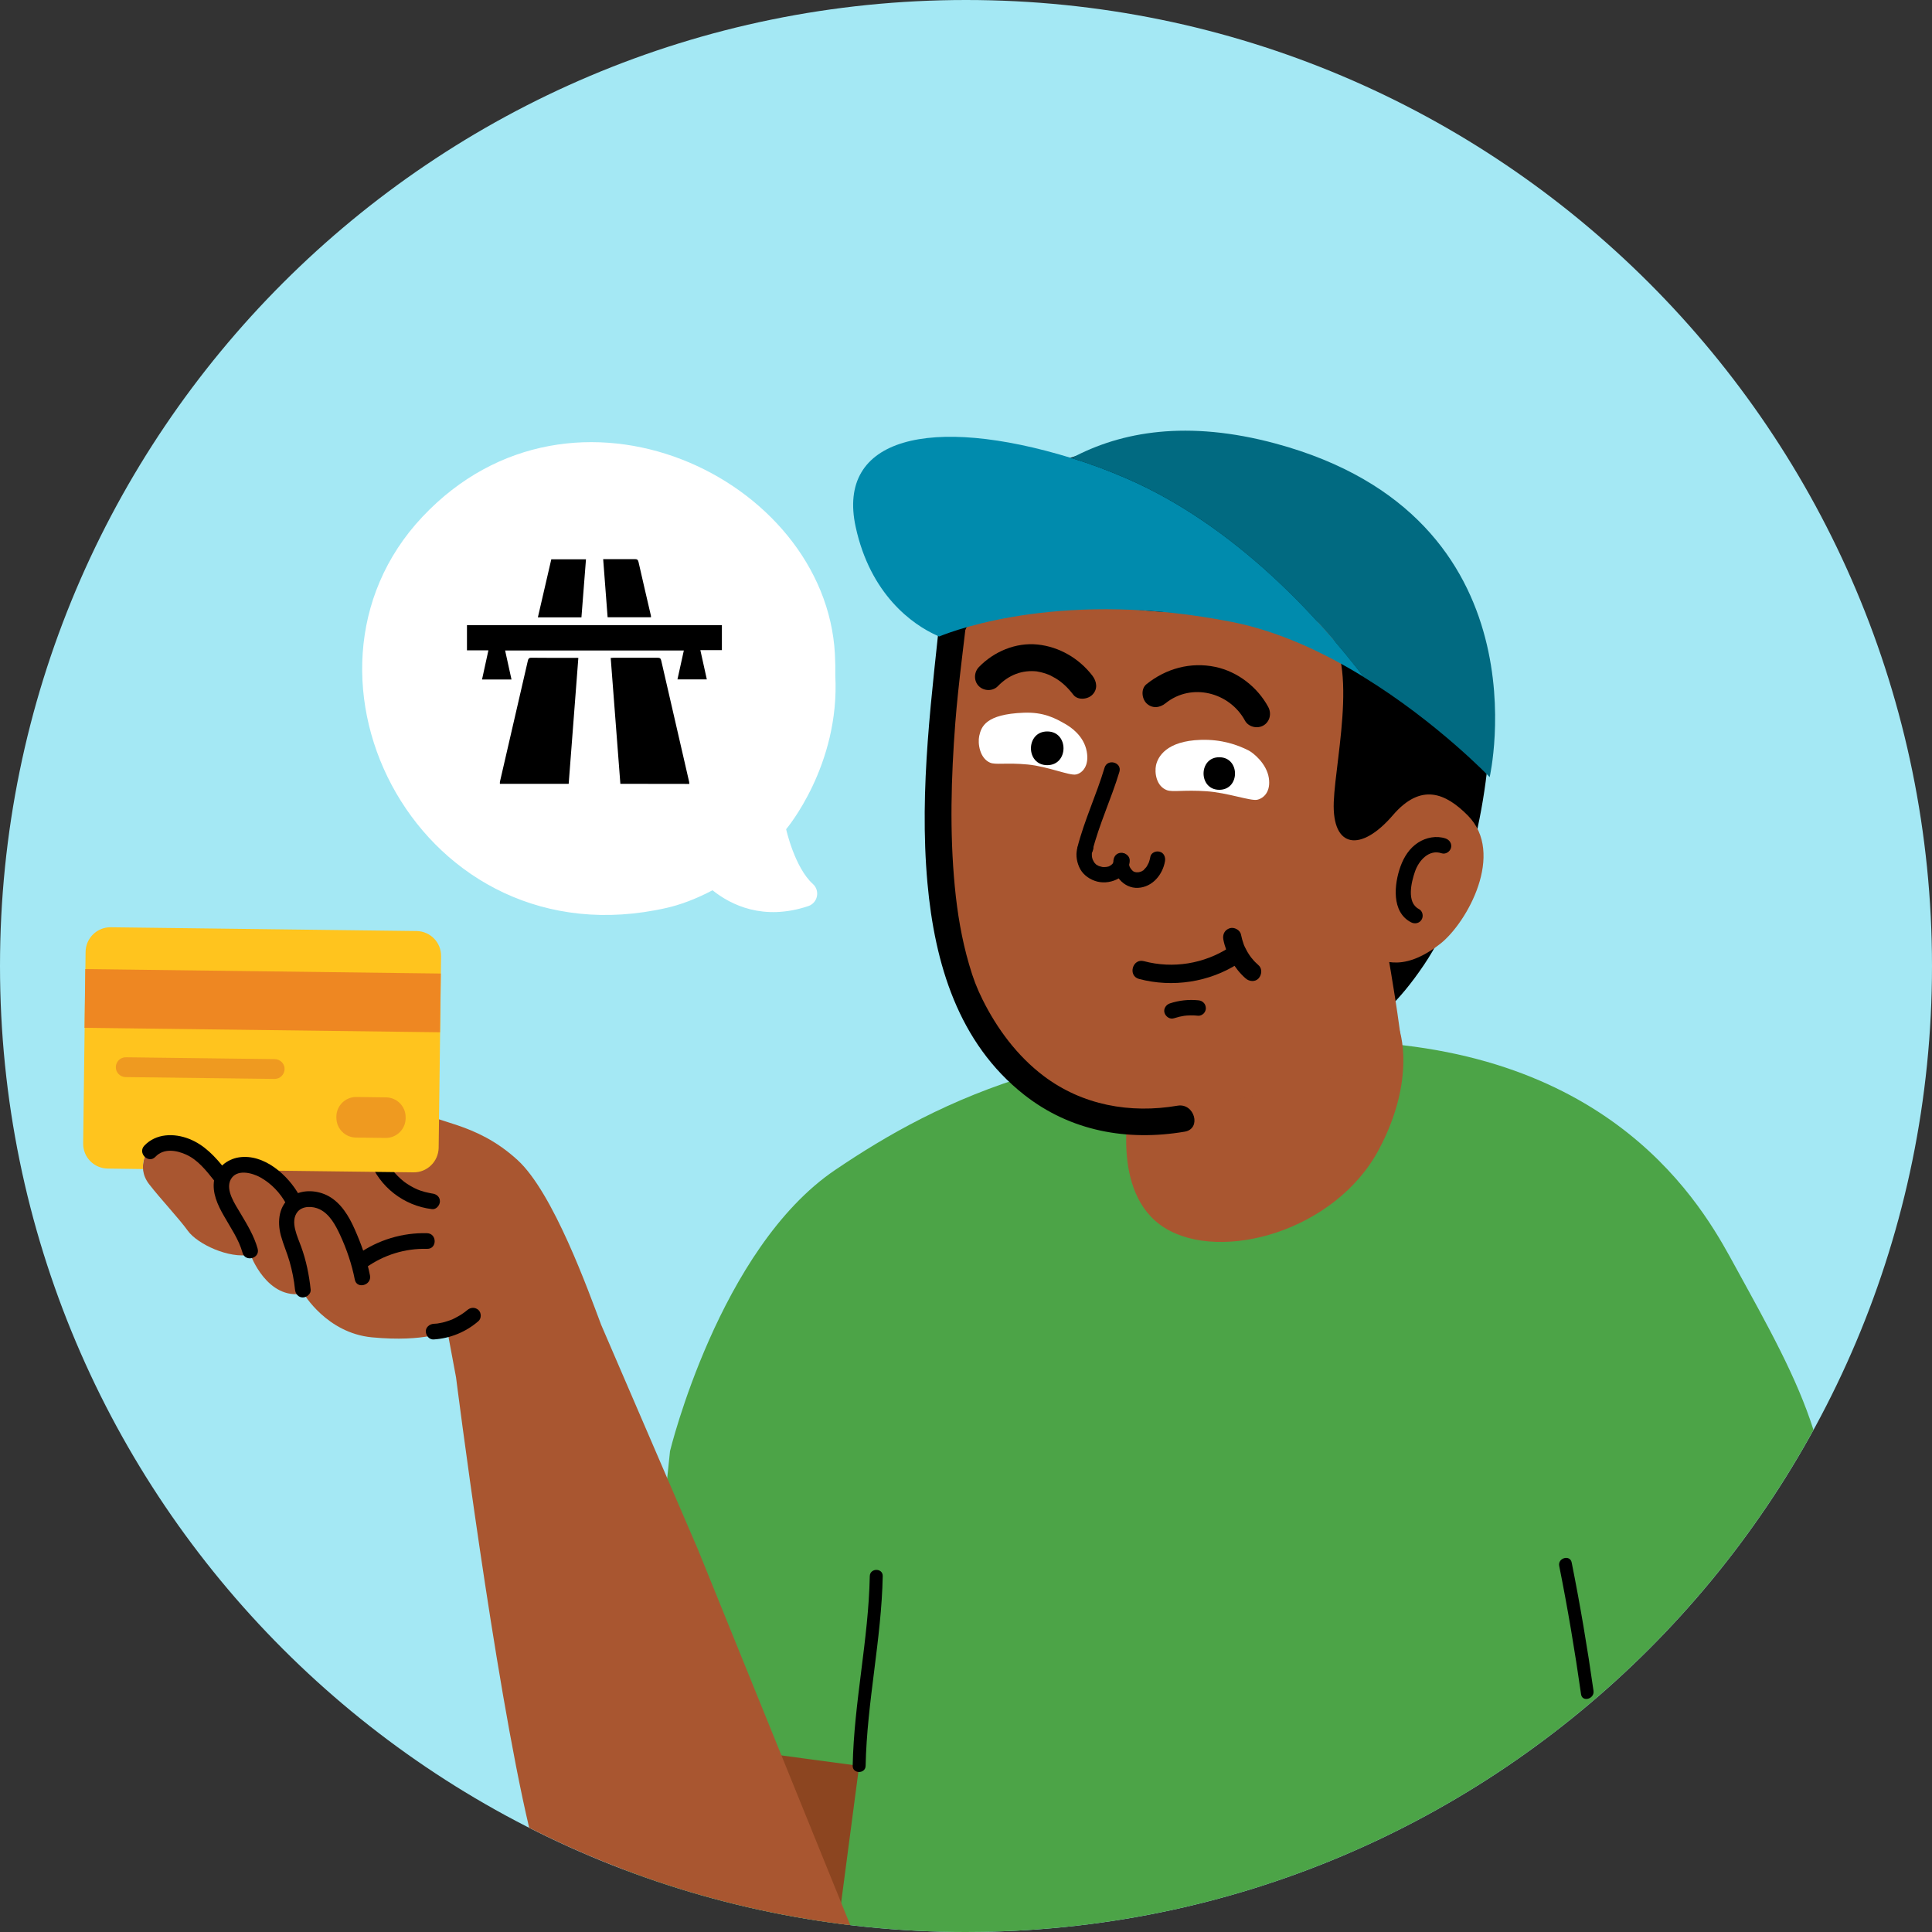 <svg width="200" height="200" viewBox="0 0 200 200" fill="none" xmlns="http://www.w3.org/2000/svg">
<rect x="0" y="0" width="200" height="200" fill="#333333" stroke="none"/>
<g clip-path="url(#clip0_520_7018)">
<path d="M100 200C155.228 200 200 155.228 200 100C200 44.772 155.228 0 100 0C44.772 0 0 44.772 0 100C0 155.228 44.772 200 100 200Z" fill="#A4E8F4"/>
<path d="M187.73 148.02C185.99 142.54 182.96 137.18 179.66 131.16C176.92 126.17 168.45 109.48 141.65 107.89C112.29 106.15 97.09 113.92 86.46 121.11C74.45 129.23 69.36 150.22 69.36 150.22L64.83 193.63C75.77 197.74 87.62 200 100 200C137.82 200 170.74 179 187.73 148.02Z" fill="#4CA447"/>
<path d="M78.4 181.39L88.94 182.8L86.9 198.29L78.4 181.39Z" fill="#8C4520"/>
<path d="M116.99 113.95C116.99 113.95 114.79 123.53 120.59 127.12C126.39 130.71 138.23 127.48 142.75 118.98C146.69 111.56 144.84 106.53 144.84 106.53L116.99 113.95Z" fill="#A95630"/>
<path d="M134.99 67.74C134.99 67.74 99.38 72.05 97.71 66.01C96.48 61.55 100.03 40.03 134.09 47.42C145.12 49.81 153.88 59.05 154.29 71.94C154.58 80.9 152.22 92.73 147.43 99.85C142.01 107.9 138.44 107.05 138.44 107.05L134.99 67.74Z" fill="black"/>
<path d="M145.25 109.64C144.93 105.97 143.81 99.59 143.81 99.59C144.65 99.71 146.44 99.79 149.11 97.69C151.88 95.5 155.84 88.35 151.95 84.42C149.66 82.11 147.11 80.99 144.19 84.39C140.9 88.22 137.89 87.86 138.07 83.03C138.25 78.21 141.05 66.91 136.31 64.34C131.57 61.77 126.81 64.17 117.86 63.12C113.95 62.66 111.21 61.7 107.97 60.65C104.27 59.45 100 63.06 99.02 67.78C98.49 70.37 97.34 90.56 97.86 95.11C98.33 99.25 102.28 115.09 118.19 115.03C126.31 115 145.25 109.64 145.25 109.64Z" fill="#A95630"/>
<path d="M97.49 62.08C96.49 71.86 95.12 81.55 96.01 91.42C96.76 99.73 99.21 107.98 106.02 113.33C110.81 117.1 116.69 118.16 122.64 117.15C124.41 116.85 123.66 114.16 121.9 114.46C116.99 115.3 112.03 114.41 108.02 111.37C105.3 109.31 103.21 106.49 101.7 103.45C101.1 102.23 100.75 101.32 100.32 99.84C99.55 97.21 99.1 94.5 98.84 91.77C98.3 86.15 98.46 80.48 98.89 74.86C99.22 70.58 99.84 66.34 100.28 62.08C100.47 60.29 97.67 60.3 97.49 62.08Z" fill="black"/>
<path d="M113.08 69.94C111.7 68.15 109.65 66.95 107.4 66.72C105.15 66.49 102.88 67.45 101.33 69.06C100.81 69.6 100.79 70.5 101.33 71.03C101.86 71.56 102.78 71.57 103.3 71.03C104.41 69.88 105.81 69.32 107.4 69.51C107.23 69.49 107.68 69.57 107.76 69.59C107.95 69.64 108.14 69.69 108.33 69.76C108.36 69.77 108.67 69.89 108.58 69.85C108.51 69.82 108.73 69.92 108.75 69.93C108.93 70.02 109.11 70.12 109.28 70.22C109.97 70.64 110.55 71.19 111.11 71.92C111.57 72.52 112.6 72.41 113.08 71.92C113.67 71.33 113.54 70.54 113.08 69.94Z" fill="black"/>
<path d="M119.08 88.7C119.06 88.82 119.04 88.94 119 89.05C118.98 89.11 118.97 89.16 118.95 89.22C118.94 89.24 118.85 89.46 118.9 89.35C118.95 89.24 118.86 89.42 118.85 89.44C118.82 89.49 118.8 89.54 118.77 89.59C118.74 89.64 118.71 89.69 118.68 89.74C118.66 89.76 118.65 89.79 118.63 89.81C118.69 89.73 118.7 89.72 118.67 89.76C118.59 89.85 118.51 89.94 118.42 90.03C118.41 90.04 118.39 90.05 118.38 90.07C118.31 90.12 118.32 90.12 118.41 90.05C118.39 90.09 118.3 90.13 118.26 90.15C118.22 90.17 118.15 90.23 118.1 90.23C118.13 90.22 118.16 90.21 118.18 90.2C118.14 90.21 118.11 90.23 118.07 90.24C118.01 90.26 117.96 90.27 117.9 90.29C117.88 90.29 117.86 90.3 117.84 90.3C117.75 90.31 117.76 90.31 117.88 90.29C117.86 90.28 117.73 90.3 117.71 90.3C117.68 90.3 117.65 90.3 117.62 90.3C117.56 90.3 117.58 90.3 117.69 90.31C117.64 90.29 117.57 90.29 117.52 90.28C117.51 90.28 117.37 90.22 117.36 90.23C117.45 90.27 117.47 90.28 117.42 90.25C117.39 90.24 117.37 90.22 117.34 90.21C117.3 90.19 117.25 90.14 117.21 90.12C117.3 90.19 117.31 90.2 117.25 90.14C117.24 90.13 117.22 90.12 117.21 90.1C117.17 90.06 117.14 90.02 117.1 89.98C116.98 89.86 117.17 90.1 117.09 89.97C117.06 89.92 117.03 89.88 117 89.83C116.98 89.79 116.93 89.72 116.92 89.68C116.96 89.78 116.97 89.79 116.94 89.71C116.93 89.69 116.93 89.67 116.92 89.66C116.9 89.6 116.88 89.53 116.87 89.47C116.86 89.44 116.86 89.41 116.85 89.39C116.86 89.5 116.87 89.52 116.86 89.46C116.86 89.33 116.85 89.21 116.86 89.08C116.9 88.66 116.46 88.26 116.06 88.28C115.59 88.3 115.31 88.63 115.26 89.08C115.11 90.53 116.31 91.99 117.81 91.91C119.3 91.83 120.36 90.55 120.6 89.15C120.67 88.74 120.49 88.27 120.04 88.17C119.68 88.06 119.16 88.26 119.08 88.7Z" fill="black"/>
<path d="M115.37 88.89C115.36 88.96 115.35 89.03 115.33 89.1C115.32 89.13 115.24 89.3 115.3 89.2C115.36 89.1 115.24 89.3 115.23 89.32C115.22 89.34 115.21 89.35 115.2 89.37C115.15 89.44 115.15 89.43 115.22 89.35C115.21 89.39 115.12 89.45 115.1 89.48C115.08 89.5 115.06 89.52 115.04 89.54C115 89.58 115.01 89.56 115.08 89.51C115.05 89.55 114.96 89.58 114.92 89.61C114.88 89.63 114.85 89.65 114.81 89.67C114.84 89.66 114.86 89.65 114.89 89.64C114.8 89.71 114.62 89.72 114.51 89.75C114.45 89.76 114.47 89.76 114.57 89.74C114.53 89.74 114.49 89.75 114.46 89.75C114.4 89.75 114.35 89.76 114.29 89.76C114.23 89.76 114.18 89.76 114.12 89.75C113.93 89.74 114.29 89.79 114.11 89.75C113.99 89.72 113.87 89.69 113.75 89.65C113.69 89.63 113.71 89.64 113.81 89.68C113.78 89.67 113.76 89.66 113.73 89.64C113.67 89.61 113.61 89.58 113.55 89.54C113.51 89.51 113.35 89.44 113.52 89.53C113.47 89.5 113.43 89.45 113.39 89.41C113.35 89.37 113.31 89.33 113.27 89.28C113.16 89.16 113.34 89.41 113.27 89.27C113.24 89.22 113.21 89.18 113.19 89.13C113.18 89.11 113.09 88.91 113.13 89.03C113.18 89.15 113.11 88.97 113.1 88.94C113.08 88.88 113.06 88.81 113.05 88.75C113.05 88.73 113.04 88.71 113.04 88.69C113.03 88.6 113.03 88.62 113.04 88.74C113.05 88.69 113.03 88.62 113.03 88.57C113.03 88.51 113.03 88.46 113.03 88.4C113.03 88.36 113.04 88.33 113.04 88.29C113.04 88.32 113.03 88.36 113.03 88.39C112.99 88.36 113.13 88.05 113.14 88.02C113.3 87.63 112.97 87.13 112.58 87.04C112.12 86.93 111.77 87.18 111.6 87.6C111.32 88.29 111.42 89.07 111.71 89.74C112.01 90.44 112.62 90.93 113.32 91.18C114.75 91.7 116.69 90.94 116.93 89.32C116.96 89.1 116.97 88.91 116.85 88.71C116.75 88.54 116.56 88.39 116.37 88.34C115.98 88.24 115.44 88.45 115.37 88.89Z" fill="black"/>
<path d="M113.07 88.15C113.78 85.33 115.04 82.69 115.88 79.9C116.17 78.91 114.63 78.49 114.34 79.48C113.51 82.26 112.25 84.91 111.53 87.73C111.28 88.72 112.82 89.14 113.07 88.15Z" fill="black"/>
<path d="M112.5 77.8C112.2 76.14 110.79 75.24 110.3 74.96C109.23 74.34 108.03 73.7 105.98 73.78C102.03 73.93 101.58 75.23 101.37 76.18C101.2 76.96 101.42 78.49 102.49 78.95C103.07 79.2 104.17 78.93 106.38 79.14C108.48 79.34 110.75 80.33 111.4 80.17C112.06 80.03 112.77 79.27 112.5 77.8Z" fill="white"/>
<path d="M108.41 79.21C110.65 79.21 110.66 75.72 108.41 75.72C106.16 75.72 106.16 79.21 108.41 79.21Z" fill="black"/>
<path d="M131.35 80.54C131.12 79.04 129.73 77.92 129.22 77.67C128.11 77.11 126.47 76.52 124.3 76.59C120.75 76.7 119.86 78.34 119.67 79.22C119.51 79.97 119.68 81.38 120.8 81.8C121.41 82.02 122.57 81.75 124.89 81.91C127.09 82.06 129.46 82.94 130.15 82.79C130.85 82.63 131.56 81.92 131.35 80.54Z" fill="white"/>
<path d="M126.22 81.76C128.39 81.76 128.39 78.39 126.22 78.39C124.05 78.38 124.05 81.76 126.22 81.76Z" fill="black"/>
<path d="M116.65 49.54C114.71 48.7 112.79 47.99 110.93 47.42C116.07 44.66 122.94 43.46 132.03 45.91C160.37 53.54 154.21 80.45 154.21 80.45C154.21 80.45 148.81 74.79 141.17 70.09C136.57 64.06 127.94 54.44 116.65 49.54Z" fill="#016A81"/>
<path d="M110.93 47.42C112.8 47.99 114.71 48.7 116.65 49.54C127.94 54.44 136.57 64.05 141.17 70.08C137.11 67.58 132.41 65.35 127.56 64.39C110.36 60.99 99.08 65.13 97.22 65.89C97.15 65.86 97.07 65.83 97 65.79C94.46 64.66 90.1 61.55 88.58 54.55C86.57 45.32 96.28 42.92 110.93 47.42Z" fill="#008BAD"/>
<path d="M149.65 86.8C148.7 86.48 147.63 86.69 146.81 87.22C145.91 87.8 145.34 88.7 144.98 89.69C144.32 91.52 144.01 94.42 146.08 95.48C146.46 95.68 146.95 95.58 147.17 95.19C147.38 94.83 147.27 94.3 146.88 94.1C145.58 93.43 146.1 91.31 146.48 90.22C146.87 89.08 147.93 87.89 149.23 88.33C149.64 88.47 150.1 88.17 150.21 87.77C150.32 87.35 150.06 86.94 149.65 86.8Z" fill="black"/>
<path d="M120.66 72.8C123.34 70.64 127.29 71.66 128.88 74.6C129.24 75.26 130.16 75.47 130.79 75.1C131.46 74.71 131.65 73.86 131.29 73.19C130.18 71.13 128.13 69.53 125.82 69.04C123.26 68.5 120.7 69.2 118.68 70.83C118.09 71.3 118.19 72.31 118.68 72.8C119.27 73.38 120.07 73.28 120.66 72.8Z" fill="black"/>
<path d="M124.04 103.55C123.06 103.45 122.04 103.56 121.11 103.87C120.71 104 120.42 104.43 120.55 104.85C120.68 105.25 121.11 105.55 121.53 105.41C121.9 105.29 122.28 105.2 122.67 105.14C122.6 105.15 122.53 105.16 122.46 105.17C122.98 105.1 123.51 105.09 124.04 105.15C124.23 105.17 124.47 105.05 124.6 104.92C124.74 104.78 124.84 104.55 124.83 104.36C124.82 104.15 124.75 103.94 124.6 103.8C124.43 103.63 124.26 103.57 124.04 103.55Z" fill="black"/>
<path d="M127.26 98.08C124.65 99.77 121.43 100.3 118.42 99.5C117.23 99.18 116.73 101.02 117.91 101.34C121.39 102.26 125.19 101.68 128.21 99.73C129.25 99.07 128.3 97.41 127.26 98.08Z" fill="black"/>
<path d="M126.64 97.26C126.94 98.79 127.77 100.24 128.94 101.28C129.31 101.61 129.93 101.68 130.29 101.28C130.62 100.92 130.69 100.28 130.29 99.93C130.04 99.71 129.8 99.47 129.59 99.2C129.56 99.17 129.53 99.11 129.5 99.09C129.53 99.11 129.62 99.25 129.54 99.15C129.49 99.08 129.44 99.01 129.39 98.94C129.29 98.8 129.2 98.65 129.11 98.5C129.03 98.36 128.95 98.21 128.88 98.06C128.86 98.02 128.84 97.97 128.82 97.93C128.81 97.9 128.75 97.77 128.81 97.91C128.87 98.05 128.81 97.92 128.8 97.89C128.78 97.85 128.77 97.8 128.75 97.76C128.63 97.43 128.54 97.1 128.47 96.76C128.38 96.27 127.76 95.94 127.3 96.09C126.78 96.26 126.54 96.73 126.64 97.26Z" fill="black"/>
<path d="M161.41 162.11C162.29 166.51 163.04 170.95 163.67 175.39C163.79 176.24 165.08 175.88 164.96 175.03C164.33 170.59 163.58 166.15 162.7 161.75C162.53 160.91 161.24 161.27 161.41 162.11Z" fill="black"/>
<path d="M62.23 137.14C60.9 133.61 57.28 123.48 53.58 120.09C49.13 116.01 44.88 116.34 43.23 114.77C40.76 112.42 40.73 108.63 37.91 108.83C34.45 109.08 33.33 114.27 38.03 119.59C38.03 119.59 29.34 119.54 28 119.32C26.66 119.1 19.81 112.69 16.25 114.19C13.42 115.38 15.51 118.8 15.51 118.8C15.51 118.8 13.95 120.66 15.44 122.59C16.63 124.13 18.49 126.09 19.46 127.43C20.43 128.77 23.7 130.33 25.93 129.88C25.93 129.88 27.64 134.64 31.43 133.9C31.43 133.9 33.81 137.99 38.5 138.44C44.09 138.97 46.31 137.77 46.31 137.77L47.21 142.59C47.21 142.59 51.17 173.93 54.78 189.21C64.98 194.39 76.18 197.87 88.02 199.29L72.23 160.35L62.23 137.14Z" fill="#A95630"/>
<path d="M38.25 120.1C39.28 122.87 41.8 124.82 44.73 125.17C45.17 125.22 45.54 124.76 45.54 124.36C45.54 123.88 45.17 123.6 44.73 123.55C44.47 123.52 44.88 123.58 44.62 123.53C44.55 123.52 44.48 123.51 44.42 123.49C44.27 123.46 44.12 123.43 43.98 123.39C43.83 123.35 43.69 123.31 43.55 123.26C43.48 123.24 43.42 123.21 43.36 123.19C43.36 123.19 43.13 123.1 43.25 123.15C42.98 123.04 42.73 122.9 42.48 122.76C42.35 122.68 42.22 122.6 42.1 122.52C42.04 122.48 41.99 122.44 41.93 122.4C41.9 122.38 41.86 122.35 41.83 122.33C41.87 122.36 41.87 122.36 41.83 122.33C41.6 122.15 41.39 121.96 41.18 121.75C41.07 121.64 40.97 121.53 40.87 121.42C40.82 121.37 40.78 121.31 40.74 121.26C40.57 121.06 40.82 121.37 40.66 121.16C40.48 120.92 40.32 120.66 40.17 120.4C40.1 120.28 40.04 120.16 39.98 120.03C39.98 120.03 39.88 119.8 39.93 119.92C39.9 119.84 39.87 119.77 39.84 119.69C39.69 119.28 39.29 119 38.84 119.12C38.43 119.21 38.1 119.69 38.25 120.1Z" fill="black"/>
<path d="M44.21 127.66C41.68 127.59 39.15 128.35 37.08 129.81C36.72 130.06 36.55 130.52 36.79 130.92C37 131.27 37.54 131.46 37.9 131.21C39.75 129.9 41.94 129.22 44.21 129.28C45.26 129.31 45.26 127.69 44.21 127.66Z" fill="black"/>
<path d="M38.3 132.03C37.97 130.36 37.39 128.76 36.7 127.21C36.12 125.9 35.31 124.54 34.01 123.82C32.89 123.21 31.37 123.09 30.26 123.8C28.86 124.69 28.67 126.43 29.08 127.92C29.33 128.83 29.72 129.7 29.98 130.61C30.25 131.56 30.44 132.52 30.54 133.5C30.58 133.94 30.88 134.31 31.35 134.31C31.75 134.31 32.21 133.94 32.16 133.5C32 131.99 31.7 130.5 31.18 129.07C30.82 128.05 29.99 126.46 30.8 125.45C31.33 124.8 32.39 124.85 33.08 125.18C34.13 125.68 34.74 126.84 35.21 127.85C35.89 129.32 36.42 130.88 36.73 132.47C36.94 133.49 38.5 133.05 38.3 132.03Z" fill="black"/>
<path d="M48.37 135.62C48.3 135.68 48.23 135.74 48.16 135.79C48.09 135.85 48.09 135.85 48.16 135.79C48.12 135.82 48.09 135.84 48.05 135.87C47.9 135.98 47.75 136.08 47.6 136.17C47.45 136.26 47.29 136.35 47.13 136.43C47.05 136.47 46.97 136.51 46.89 136.55C46.85 136.57 46.81 136.59 46.77 136.61C46.85 136.58 46.86 136.57 46.81 136.59C46.48 136.71 46.15 136.83 45.81 136.91C45.63 136.95 45.46 136.98 45.28 137.01C45.19 137.02 45.19 137.02 45.29 137.01C45.25 137.02 45.2 137.02 45.16 137.02C45.07 137.03 44.98 137.04 44.89 137.04C44.47 137.07 44.06 137.39 44.08 137.85C44.1 138.27 44.44 138.69 44.89 138.66C46.61 138.55 48.23 137.89 49.53 136.76C49.85 136.48 49.84 135.9 49.53 135.61C49.18 135.3 48.72 135.32 48.37 135.62Z" fill="black"/>
<path d="M90.04 163.16C89.91 169.73 88.4 176.23 88.27 182.79C88.25 183.65 89.6 183.65 89.61 182.79C89.74 176.22 91.25 169.72 91.38 163.16C91.4 162.3 90.06 162.3 90.04 163.16Z" fill="black"/>
<path fill-rule="evenodd" clip-rule="evenodd" d="M42.8 121.36L22.32 121.11C22.32 121.11 21.53 118.68 18 118.32C14.47 117.96 14.8 121.02 14.8 121.02L11.15 120.97C9.73 120.95 8.59 119.79 8.61 118.37L8.86 98.53C8.88 97.11 10.05 95.97 11.47 95.99L43.12 96.38C44.54 96.4 45.68 97.56 45.66 98.98L45.41 118.82C45.38 120.24 44.22 121.38 42.8 121.36Z" fill="#FFC41E"/>
<path fill-rule="evenodd" clip-rule="evenodd" d="M39.91 117.8L36.85 117.76C35.71 117.75 34.81 116.81 34.82 115.68V115.59C34.83 114.45 35.77 113.54 36.9 113.56L39.96 113.6C41.1 113.61 42.01 114.55 41.99 115.68V115.77C41.98 116.91 41.04 117.81 39.91 117.8Z" fill="#EF9A20"/>
<path fill-rule="evenodd" clip-rule="evenodd" d="M28.43 111.69L13 111.5C12.44 111.49 11.98 111.03 11.99 110.46C12 109.9 12.46 109.44 13.03 109.45L28.45 109.64C29.01 109.65 29.47 110.11 29.46 110.67C29.45 111.24 28.99 111.69 28.43 111.69Z" fill="#EF9A20"/>
<path fill-rule="evenodd" clip-rule="evenodd" d="M8.75 106.4L45.55 106.86L45.63 100.78L8.83 100.32L8.75 106.4Z" fill="#EE8722"/>
<path d="M23.31 121.04C22.27 119.73 21.15 118.51 19.56 117.89C18.02 117.29 16.15 117.32 14.94 118.6C14.22 119.36 15.37 120.51 16.09 119.75C16.94 118.85 18.24 119.06 19.26 119.52C20.47 120.06 21.35 121.18 22.16 122.2C22.43 122.54 23.02 122.48 23.31 122.2C23.65 121.85 23.58 121.39 23.31 121.04Z" fill="black"/>
<path d="M31.01 123.79C29.84 121.66 27.34 119.41 24.73 119.81C23.51 120 22.39 120.89 22.17 122.14C21.94 123.48 22.53 124.74 23.18 125.87C23.88 127.11 24.72 128.3 25.11 129.69C25.39 130.69 26.95 130.27 26.67 129.26C26.3 127.93 25.58 126.76 24.88 125.58C24.35 124.68 23.31 123.2 23.88 122.11C24.48 120.98 26.08 121.4 26.95 121.88C28.09 122.52 28.99 123.47 29.62 124.61C30.11 125.52 31.51 124.7 31.01 123.79Z" fill="black"/>
<path fill-rule="evenodd" clip-rule="evenodd" d="M81.38 85.84C81.38 85.84 86.96 79.27 86.47 69.93C86.48 69.21 86.47 68.47 86.43 67.71C85.45 49.45 59.31 36.96 43.74 53.49C28.17 70 43.6 99.78 69.03 93.98C70.31 93.69 71.97 93.11 73.76 92.16C75.67 93.69 79.03 95.35 83.67 93.8C84.65 93.47 84.92 92.21 84.15 91.51C82.26 89.81 81.38 85.84 81.38 85.84Z" fill="white"/>
<path d="M70.13 70.33C70.35 69.32 70.57 68.34 70.79 67.34C64.62 67.34 58.46 67.34 52.29 67.34C52.51 68.34 52.73 69.33 52.95 70.34C51.93 70.34 50.93 70.34 49.9 70.34C50.12 69.33 50.34 68.34 50.56 67.32C49.81 67.32 49.08 67.32 48.34 67.32C48.34 66.45 48.34 65.59 48.34 64.72C57.13 64.72 65.92 64.72 74.73 64.72C74.73 65.58 74.73 66.42 74.73 67.3C74 67.3 73.28 67.3 72.5 67.3C72.73 68.33 72.94 69.31 73.17 70.33C72.16 70.33 71.17 70.33 70.13 70.33Z" fill="black"/>
<path d="M59.87 68.11C59.54 72.46 59.2 76.79 58.87 81.14C56.49 81.14 54.12 81.14 51.75 81.14C51.75 81.07 51.74 81 51.75 80.94C52.71 76.76 53.68 72.59 54.64 68.41C54.69 68.19 54.76 68.08 55.03 68.09C56.54 68.11 58.05 68.1 59.56 68.1C59.64 68.09 59.73 68.1 59.87 68.11Z" fill="black"/>
<path d="M64.22 81.14C63.89 76.8 63.55 72.46 63.22 68.11C63.36 68.1 63.45 68.09 63.54 68.09C65.05 68.09 66.56 68.09 68.07 68.09C68.3 68.09 68.4 68.15 68.45 68.38C69.41 72.57 70.38 76.75 71.34 80.94C71.35 81 71.35 81.06 71.36 81.15C68.98 81.14 66.62 81.14 64.22 81.14Z" fill="black"/>
<path d="M60.19 63.91C58.68 63.91 57.2 63.91 55.68 63.91C56.15 61.89 56.61 59.9 57.07 57.9C58.27 57.9 59.44 57.9 60.66 57.9C60.5 59.9 60.35 61.89 60.19 63.91Z" fill="black"/>
<path d="M67.39 63.9C65.89 63.9 64.4 63.9 62.9 63.9C62.75 61.9 62.59 59.91 62.44 57.88C62.74 57.88 63.01 57.88 63.28 57.88C64.09 57.88 64.89 57.89 65.7 57.88C65.93 57.88 66.04 57.92 66.1 58.18C66.52 60.05 66.96 61.91 67.39 63.77C67.39 63.8 67.38 63.83 67.39 63.9Z" fill="black"/>
</g>
<defs>
<clipPath id="clip0_520_7018">
<rect width="200" height="200" fill="white"/>
</clipPath>
</defs>
</svg>
